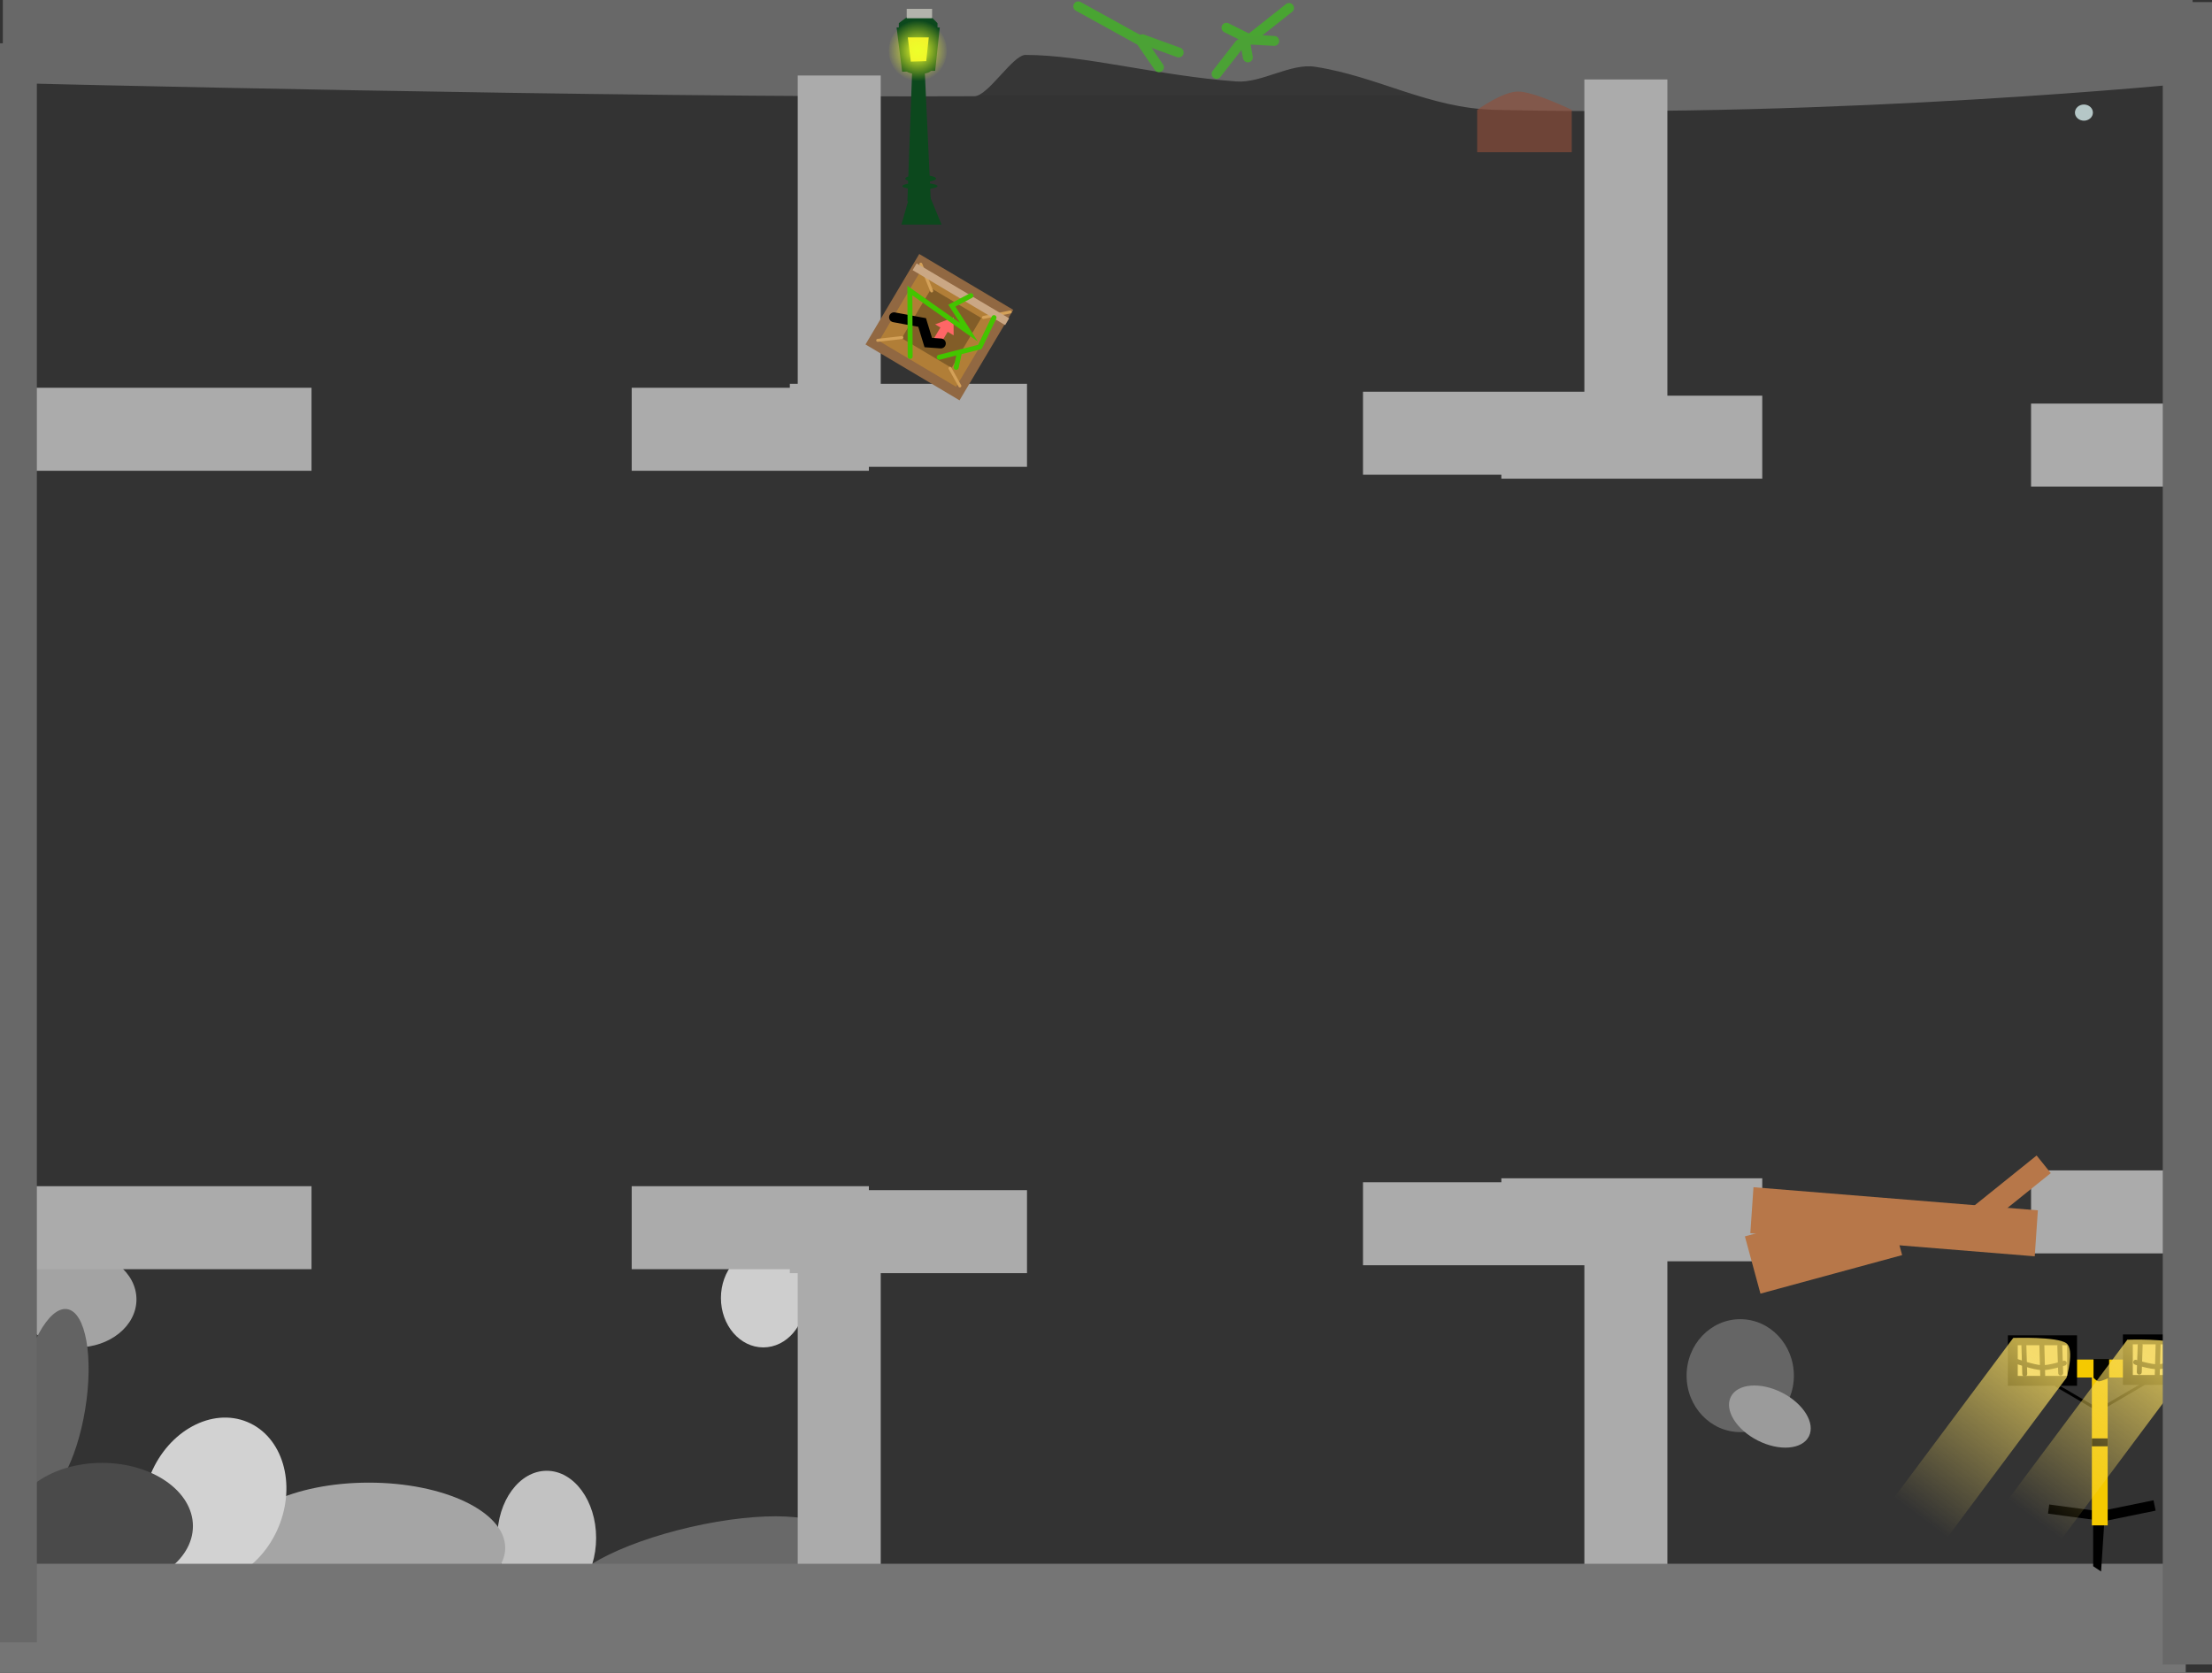 <svg version="1.1" xmlns="http://www.w3.org/2000/svg" xmlns:xlink="http://www.w3.org/1999/xlink" width="111.916" height="84.642" viewBox="0,0,111.916,84.642"><rect x="0" y="0" width="111.916" height="84.642" fill="#333333" stroke="none"/><defs><radialGradient cx="230.175" cy="139.248" r="1.54" gradientUnits="userSpaceOnUse" id="color-1"><stop offset="0" stop-color="#edff2a"></stop><stop offset="1" stop-color="#edff2a" stop-opacity="0"></stop></radialGradient><linearGradient x1="286.948" y1="205.383" x2="280.913" y2="213.47" gradientUnits="userSpaceOnUse" id="color-2"><stop offset="0" stop-color="#f5d95e" stop-opacity="0.767"></stop><stop offset="1" stop-color="#f5d95e" stop-opacity="0"></stop></linearGradient><linearGradient x1="292.72" y1="205.474" x2="286.685" y2="213.561" gradientUnits="userSpaceOnUse" id="color-3"><stop offset="0" stop-color="#f5d95e" stop-opacity="0.767"></stop><stop offset="1" stop-color="#f5d95e" stop-opacity="0"></stop></linearGradient></defs><g transform="translate(-183.739,-136.679)"><g data-paper-data="{&quot;isPaintingLayer&quot;:true}" fill-rule="nonzero" stroke-linejoin="miter" stroke-miterlimit="10" stroke-dasharray="" stroke-dashoffset="0" style="mix-blend-mode: normal"><path d="M224.5,202.357c0,1.381 -0.959,2.5 -2.143,2.5c-1.183,0 -2.143,-1.119 -2.143,-2.5c0,-1.381 0.959,-2.5 2.143,-2.5c1.183,0 2.143,1.119 2.143,2.5z" fill="#cecece" stroke="none" stroke-width="0" stroke-linecap="butt"></path><path d="M190.643,202.429c0,1.341 -1.343,2.429 -3,2.429c-1.657,0 -3,-1.087 -3,-2.429c0,-1.341 1.343,-2.429 3,-2.429c1.657,0 3,1.087 3,2.429z" fill="#a3a3a3" stroke="none" stroke-width="0" stroke-linecap="butt"></path><path d="M188.049,207.991c-0.433,2.647 -1.542,4.669 -2.476,4.517c-0.934,-0.153 -1.341,-2.423 -0.907,-5.07c0.433,-2.647 1.542,-4.669 2.476,-4.517c0.934,0.153 1.341,2.423 0.907,5.07z" fill="#636363" stroke="none" stroke-width="0" stroke-linecap="butt"></path><path d="M225.728,214.279c0.235,1.023 -2.542,2.533 -6.203,3.373c-3.66,0.84 -6.818,0.692 -7.053,-0.331c-0.235,-1.023 2.542,-2.533 6.203,-3.373c3.66,-0.84 6.818,-0.692 7.053,0.331z" fill="#696969" stroke="none" stroke-width="0" stroke-linecap="butt"></path><path d="M213.9,214.5c0,1.878 -1.119,3.4 -2.5,3.4c-1.381,0 -2.5,-1.522 -2.5,-3.4c0,-1.878 1.119,-3.4 2.5,-3.4c1.381,0 2.5,1.522 2.5,3.4z" fill="#c2c2c2" stroke="none" stroke-width="0" stroke-linecap="butt"></path><path d="M209.3,215c0,1.823 -3.089,3.3 -6.9,3.3c-3.811,0 -6.9,-1.477 -6.9,-3.3c0,-1.823 3.089,-3.3 6.9,-3.3c3.811,0 6.9,1.477 6.9,3.3z" fill="#a5a5a5" stroke="none" stroke-width="0" stroke-linecap="butt"></path><path d="M197.832,213.944c-0.912,2.193 -3.098,3.369 -4.883,2.627c-1.785,-0.742 -2.493,-3.121 -1.581,-5.314c0.912,-2.193 3.098,-3.369 4.883,-2.627c1.785,0.742 2.493,3.121 1.581,5.314z" fill="#d2d2d2" stroke="none" stroke-width="0" stroke-linecap="butt"></path><path d="M193.5,213.9c0,1.767 -2.059,3.2 -4.6,3.2c-2.541,0 -4.6,-1.433 -4.6,-3.2c0,-1.767 2.059,-3.2 4.6,-3.2c2.541,0 4.6,1.433 4.6,3.2z" fill="#4a4a4a" stroke="none" stroke-width="0" stroke-linecap="butt"></path><path d="M228.3,198.1v18.6h-4.2v-18.6z" data-paper-data="{&quot;index&quot;:null}" fill="#ababab" stroke="none" stroke-width="0" stroke-linecap="butt"></path><path d="M268.1,197.9v18.6h-4.2v-18.6z" data-paper-data="{&quot;index&quot;:null}" fill="#ababab" stroke="none" stroke-width="0" stroke-linecap="butt"></path><path d="M199.5,196.7v4.2h-15v-4.2z" data-paper-data="{&quot;index&quot;:null}" fill="#ababab" stroke="none" stroke-width="NaN" stroke-linecap="butt"></path><path d="M286.5,161.3v-4.2h7.2v4.2z" data-paper-data="{&quot;index&quot;:null}" fill="#ababab" stroke="none" stroke-width="NaN" stroke-linecap="butt"></path><path d="M184.5,160.5v-4.2h15v4.2z" fill="#ababab" stroke="none" stroke-width="NaN" stroke-linecap="butt"></path><path d="M183.739,221.321v-5.516h110.587v5.516z" fill="#757575" stroke="none" stroke-width="0.5" stroke-linecap="butt"></path><path d="M293.918,175.601v-3.03h1.049v3.03z" fill="#b7b7b7" stroke="none" stroke-width="0.5" stroke-linecap="butt"></path><path d="M183.883,140.874v-4.195h110.792v4.195c0,0 -17.746,1.783 -35.298,1.363c-3.352,-0.08 -5.874,-1.679 -9.095,-2.179c-1.255,-0.195 -2.707,0.836 -3.989,0.743c-3.957,-0.289 -7.72,-1.343 -10.669,-1.343c-0.645,0 -1.896,2.085 -2.583,2.089c-18.052,0.096 -49.159,-0.672 -49.159,-0.672z" fill="#686868" stroke="none" stroke-width="0.5" stroke-linecap="butt"></path><path d="M183.739,219.778v-80.908h1.865v80.908z" fill="#686868" stroke="none" stroke-width="0.5" stroke-linecap="butt"></path><path d="M289.63,142.377c0,0.226 -0.204,0.409 -0.455,0.409c-0.251,0 -0.455,-0.183 -0.455,-0.409c0,-0.226 0.204,-0.409 0.455,-0.409c0.251,0 0.455,0.183 0.455,0.409z" fill="#b5c7c7" stroke="none" stroke-width="0" stroke-linecap="butt"></path><path d="M224.1,159.1v-18.6h4.2v18.6z" fill="#ababab" stroke="none" stroke-width="0" stroke-linecap="butt"></path><path d="M215.7,160.5v-4.2h12v4.2z" fill="#ababab" stroke="none" stroke-width="NaN" stroke-linecap="butt"></path><path d="M252.7,160.7v-4.2h15v4.2z" data-paper-data="{&quot;index&quot;:null}" fill="#ababab" stroke="none" stroke-width="NaN" stroke-linecap="butt"></path><path d="M223.7,160.3v-4.2h12v4.2z" data-paper-data="{&quot;index&quot;:null}" fill="#ababab" stroke="none" stroke-width="NaN" stroke-linecap="butt"></path><path d="M263.9,159.3v-18.6h4.2v18.6z" fill="#ababab" stroke="none" stroke-width="0" stroke-linecap="butt"></path><path d="M259.7,160.9v-4.2h13.2v4.2z" data-paper-data="{&quot;index&quot;:null}" fill="#ababab" stroke="none" stroke-width="NaN" stroke-linecap="butt"></path><path d="M293.7,195.9v4.2h-7.2v-4.2z" data-paper-data="{&quot;index&quot;:null}" fill="#ababab" stroke="none" stroke-width="NaN" stroke-linecap="butt"></path><path d="M227.7,196.7v4.2h-12v-4.2z" data-paper-data="{&quot;index&quot;:null}" fill="#ababab" stroke="none" stroke-width="NaN" stroke-linecap="butt"></path><path d="M267.7,196.5v4.2h-15v-4.2z" data-paper-data="{&quot;index&quot;:null}" fill="#ababab" stroke="none" stroke-width="NaN" stroke-linecap="butt"></path><path d="M235.7,196.9v4.2h-12v-4.2z" data-paper-data="{&quot;index&quot;:null}" fill="#ababab" stroke="none" stroke-width="NaN" stroke-linecap="butt"></path><path d="M272.9,196.3v4.2h-13.2v-4.2z" data-paper-data="{&quot;index&quot;:null}" fill="#ababab" stroke="none" stroke-width="NaN" stroke-linecap="butt"></path><g stroke-linecap="butt"><path d="M229.215,138.215v-0.362c0,0 0.752,-0.616 1.091,-0.616c0.312,0 0.866,0.616 0.866,0.616v0.362z" fill="#0c481d" stroke="none" stroke-width="0"></path><path d="M229.347,148.043l0.399,-1.401h1.051l0.58,1.401z" fill="#0c481d" stroke="none" stroke-width="0"></path><path d="M229.649,146.859l0.254,-6.982l0.604,-0.036l0.326,7.018z" fill="#0c481d" stroke="none" stroke-width="0"></path><path d="M229.603,140.052l-0.217,-1.731h1.622l-0.181,1.695z" fill="#f6e72a" stroke="#0c481d" stroke-width="0.5"></path><path d="M229.614,137.603v-0.476h1.284v0.476z" fill="#b3b3ac" stroke="none" stroke-width="0"></path><path d="M231.171,146.096c0,0.09 -0.397,0.163 -0.888,0.163c-0.49,0 -0.888,-0.073 -0.888,-0.163c0,-0.09 0.397,-0.163 0.888,-0.163c0.49,0 0.888,0.073 0.888,0.163z" fill="#0c481d" stroke="none" stroke-width="0"></path><path d="M231.099,145.716c0,0.1 -0.349,0.181 -0.779,0.181c-0.43,0 -0.779,-0.081 -0.779,-0.181c0,-0.1 0.349,-0.181 0.779,-0.181c0.43,0 0.779,0.081 0.779,0.181z" fill="#0c481d" stroke="none" stroke-width="0"></path><path d="M230.845,140.226c0,0.11 -0.284,0.199 -0.634,0.199c-0.35,0 -0.634,-0.089 -0.634,-0.199c0,-0.11 0.284,-0.199 0.634,-0.199c0.35,0 0.634,0.089 0.634,0.199z" fill="#0c481d" stroke="none" stroke-width="0"></path><path d="M231.643,139.248c0,0.851 -0.657,1.54 -1.468,1.54c-0.811,0 -1.468,-0.69 -1.468,-1.54c0,-0.851 0.657,-1.54 1.468,-1.54c0.811,0 1.468,0.69 1.468,1.54z" fill="url(#color-1)" stroke="none" stroke-width="0"></path></g><path d="M238.292,137l3.167,1.75l0.917,1.333" fill="none" stroke="#49a532" stroke-width="0.5" stroke-linecap="round"></path><path d="M241.542,138.667l1.833,0.667" fill="none" stroke="#49a532" stroke-width="0.5" stroke-linecap="round"></path><path d="M248.958,137.083l-2,1.583l-1.167,-0.583" fill="none" stroke="#49a532" stroke-width="0.5" stroke-linecap="round"></path><path d="M246.875,139.583l-0.167,-0.917l1.5,0.083" fill="none" stroke="#49a532" stroke-width="0.5" stroke-linecap="round"></path><path d="M246.458,138.917l-1.167,1.5" fill="none" stroke="#49a532" stroke-width="0.5" stroke-linecap="round"></path><path d="M233.042,141.5v-3h27.083v3z" fill-opacity="0.058" fill="#686868" stroke="none" stroke-width="0" stroke-linecap="butt"></path><g><g data-paper-data="{&quot;index&quot;:null}"><path d="M227.871,154.021l2.464,-4.147l4.328,2.571l-2.464,4.147z" fill="#b17e37" stroke="#916842" stroke-width="0.5" stroke-linecap="butt"></path><path d="M229.361,153.794l1.5,-2.524l2.524,1.5l-1.5,2.524z" fill="#825d28" stroke="#916842" stroke-width="0" stroke-linecap="butt"></path><path d="M234.854,152.464l-1.358,0.278" fill="none" stroke="#d4a158" stroke-width="0.15" stroke-linecap="round"></path><path d="M230.328,150.045l0.549,1.356" fill="none" stroke="#d4a158" stroke-width="0.15" stroke-linecap="round"></path><path d="M228.146,153.9l1.222,-0.141" fill="none" stroke="#d4a158" stroke-width="0.15" stroke-linecap="round"></path><path d="M231.805,155.315l0.499,0.893" fill="none" stroke="#d4a158" stroke-width="0.15" stroke-linecap="round"></path><path d="M229.913,150.349l0.204,-0.343l4.68,2.78l-0.204,0.343z" fill="#caa784" stroke="none" stroke-width="NaN" stroke-linecap="butt"></path><path d="M231.002,153.784l0.357,-0.601l0.367,0.218l-0.357,0.601z" fill="#ff6666" stroke="none" stroke-width="NaN" stroke-linecap="butt"></path><path d="M231.053,153.091l0.931,-0.35l0.004,0.906z" fill="#ff6666" stroke="none" stroke-width="0" stroke-linecap="butt"></path></g><path d="M228.972,152.734l1.422,0.263l0.311,1.015l0.637,0.046" fill="none" stroke="#000000" stroke-width="0.5" stroke-linecap="round"></path><path d="M229.789,154.715l-0.015,-3.332l2.986,2.106l-0.863,-1.344l0.966,-0.506" fill="none" stroke="#43c500" stroke-width="0.25" stroke-linecap="round"></path><path d="M234.031,152.749l-0.716,1.485l-2.056,0.523" fill="none" stroke="#43c500" stroke-width="0.25" stroke-linecap="round"></path><path d="M232.263,154.606l-0.144,0.662" fill="none" stroke="#43c500" stroke-width="0.25" stroke-linecap="round"></path></g><path d="M258.476,144.383v-2.143c0,0 1.28,-0.929 2.071,-0.929c0.803,0 2.714,0.929 2.714,0.929v2.143z" fill-opacity="0.638" fill="#904f3a" stroke="none" stroke-width="NaN" stroke-linecap="butt"></path><g data-paper-data="{&quot;index&quot;:null}"><path d="M286.157,206.381v-0.909h8v0.909z" fill="#f5c900" stroke="none" stroke-width="0" stroke-linecap="butt"></path><path d="M292.203,206.699l-1.864,1.091" data-paper-data="{&quot;index&quot;:null}" fill="none" stroke="#000000" stroke-width="0.15" stroke-linecap="round"></path><path d="M289.657,207.881l-1.864,-1.091" fill="none" stroke="#000000" stroke-width="0.15" stroke-linecap="round"></path><path d="M290.125,213.664l-0.107,-0.523l2.678,-0.548l0.107,0.523z" fill="#000000" stroke="none" stroke-width="0" stroke-linecap="butt"></path><path d="M289.643,215.929v-2.8h0.6l-0.2,3.067z" fill="#000000" stroke="none" stroke-width="0" stroke-linecap="butt"></path><path d="M287.358,213.268l0.062,-0.462l2.841,0.384l-0.062,0.462z" fill="#000000" stroke="none" stroke-width="0" stroke-linecap="butt"></path><path d="M289.577,213.862v-7.6h0.8v7.6z" fill="#f5c900" stroke="none" stroke-width="0" stroke-linecap="butt"></path><path d="M289.577,209.862v-0.4h0.8v0.4z" fill="#000000" stroke="none" stroke-width="0" stroke-linecap="butt"></path><path d="M289.93,206.573c-0.116,0 -0.269,-0.182 -0.269,-0.182v-0.947h0.789v0.947c0,0 -0.378,0.182 -0.52,0.182z" fill="#040400" stroke="none" stroke-width="0" stroke-linecap="butt"></path><path d="M291.398,206.504v-2.053h3v2.053z" fill="#f5e49a" stroke="#000000" stroke-width="0.5" stroke-linecap="butt"></path><path d="M293.794,206.154l0.045,-1.5" fill="none" stroke="#000000" stroke-width="0.25" stroke-linecap="round"></path><path d="M292.93,204.654l-0.045,1.591" fill="none" stroke="#000000" stroke-width="0.25" stroke-linecap="round"></path><path d="M292.021,204.744l-0.045,1.364" fill="none" stroke="#000000" stroke-width="0.25" stroke-linecap="round"></path><path d="M294.203,205.517c0,0 -0.865,0.304 -1.269,0.319c-0.398,0.015 -1.14,-0.228 -1.14,-0.228" fill="none" stroke="#000000" stroke-width="0.25" stroke-linecap="round"></path><path d="M285.577,206.549v-2.053h3v2.053z" data-paper-data="{&quot;index&quot;:null}" fill="#f5e49a" stroke="#000000" stroke-width="0.5" stroke-linecap="butt"></path><path d="M286.136,204.699l0.045,1.5" data-paper-data="{&quot;index&quot;:null}" fill="none" stroke="#000000" stroke-width="0.25" stroke-linecap="round"></path><path d="M287.045,204.699l0.045,1.591" data-paper-data="{&quot;index&quot;:null}" fill="none" stroke="#000000" stroke-width="0.25" stroke-linecap="round"></path><path d="M287.954,204.79l0.045,1.364" data-paper-data="{&quot;index&quot;:null}" fill="none" stroke="#000000" stroke-width="0.25" stroke-linecap="round"></path><path d="M288.181,205.654c0,0 -0.742,0.243 -1.14,0.228c-0.405,-0.015 -1.269,-0.319 -1.269,-0.319" data-paper-data="{&quot;index&quot;:null}" fill="none" stroke="#000000" stroke-width="0.25" stroke-linecap="round"></path><path d="M279.565,212.464l6.035,-8.087c0,0 2.22,-0.077 2.687,0.271c0.429,0.32 0.009,1.741 0.009,1.741l-6.035,8.087z" fill="url(#color-2)" stroke="none" stroke-width="0" stroke-linecap="butt"></path><path d="M285.337,212.555l6.035,-8.087c0,0 2.22,-0.077 2.687,0.271c0.429,0.32 0.009,1.741 0.009,1.741l-6.035,8.087z" fill="url(#color-3)" stroke="none" stroke-width="0" stroke-linecap="butt"></path></g><path d="M272.297,199.079l0.159,-2.327l14.389,1.169l-0.159,2.327z" fill="#b77749" stroke="none" stroke-width="NaN" stroke-linecap="butt"></path><path d="M272.022,199.241l7.168,-1.949l0.787,2.895l-7.168,1.949z" fill="#b77749" stroke="none" stroke-width="0" stroke-linecap="butt"></path><path d="M282.933,199.709l-0.716,-0.891l4.564,-3.671l0.716,0.891z" fill="#b77749" stroke="none" stroke-width="0" stroke-linecap="butt"></path><path d="M274.5,206.286c0,1.578 -1.215,2.857 -2.714,2.857c-1.499,0 -2.714,-1.279 -2.714,-2.857c0,-1.578 1.215,-2.857 2.714,-2.857c1.499,0 2.714,1.279 2.714,2.857z" fill="#656565" stroke="none" stroke-width="0" stroke-linecap="butt"></path><path d="M275.259,209.361c-0.34,0.668 -1.499,0.76 -2.589,0.206c-1.09,-0.555 -1.698,-1.546 -1.358,-2.214c0.34,-0.668 1.499,-0.76 2.589,-0.206c1.09,0.555 1.698,1.546 1.358,2.214z" fill="#9b9b9b" stroke="none" stroke-width="0" stroke-linecap="butt"></path><path d="M293.164,220.901v-84.116h2.491v84.116z" fill="#686868" stroke="none" stroke-width="0.5" stroke-linecap="butt"></path></g></g></svg>